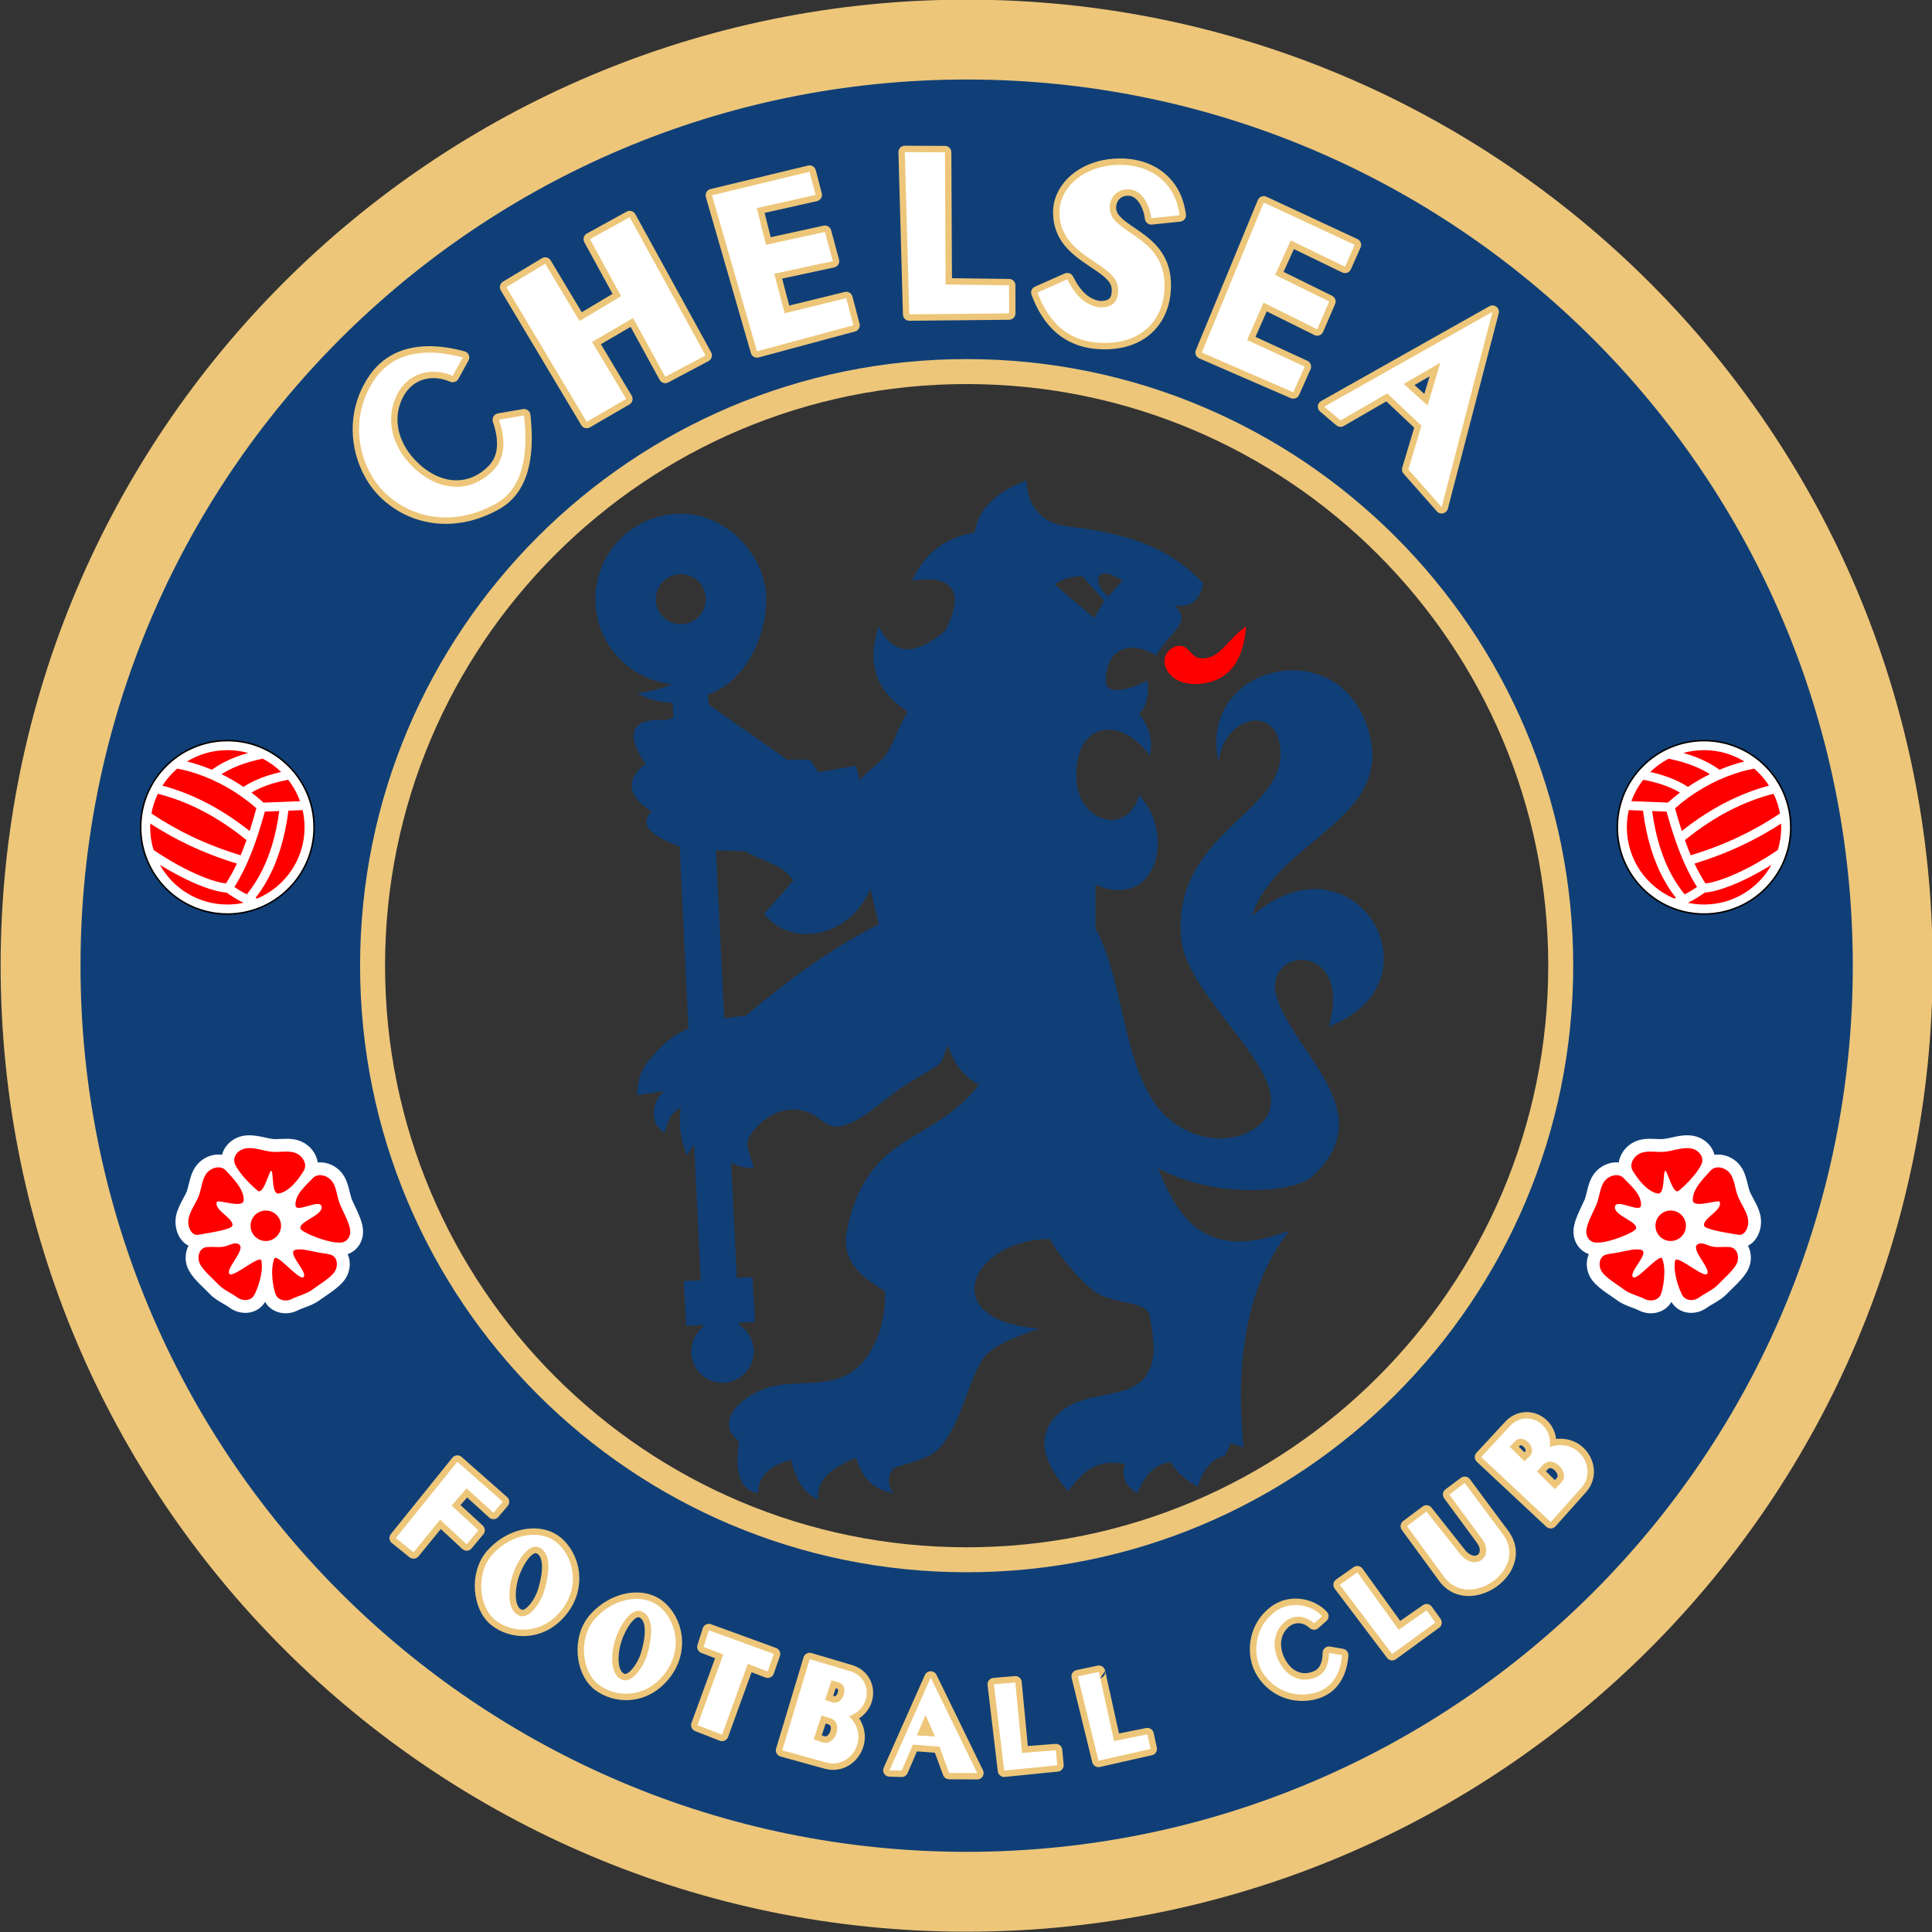 <?xml version="1.0" encoding="UTF-8"?>
<svg xmlns="http://www.w3.org/2000/svg" xmlns:xlink="http://www.w3.org/1999/xlink" width="251.8pt" height="251.8pt" viewBox="0 0 251.8 251.8" version="1.1">
<rect x="0" y="0" width="251.8" height="251.8" fill="#333333" stroke="none"/>
<g id="surface1">
<path style=" stroke:none;fill-rule:evenodd;fill:rgb(92.969%,77.734%,47.852%);fill-opacity:1;" d="M 125.984 -0.047 C 195.508 -0.047 251.887 56.336 251.887 125.855 C 251.887 195.379 195.508 251.762 125.984 251.762 C 56.461 251.762 0.082 195.379 0.082 125.855 C 0.082 56.336 56.461 -0.047 125.984 -0.047 Z M 125.984 50.055 C 167.84 50.055 201.785 84 201.785 125.855 C 201.785 167.715 167.84 201.66 125.984 201.66 C 84.125 201.66 50.184 167.715 50.184 125.855 C 50.184 84 84.125 50.055 125.984 50.055 Z M 125.984 50.055 "/>
<path style=" stroke:none;fill-rule:evenodd;fill:rgb(6.273%,24.706%,46.655%);fill-opacity:1;" d="M 136.805 161.477 C 126.535 161.547 121.742 172.156 135.449 173.156 C 131.734 174.41 128.867 175.633 127.844 177.504 C 125.852 181.129 125.289 185.273 122.66 188.469 C 121.184 190.258 118.609 190.539 116.434 191.355 C 115.648 192.441 115.648 193.527 116.434 194.613 C 113.328 194.059 112.289 192.125 111.547 189.996 C 108.734 191.215 106.316 192.633 106.656 195.43 C 104.891 194.688 103.715 192.969 103.125 190.27 C 100.305 190.934 98.855 192.379 98.781 194.613 C 96.199 194.117 95.777 191.461 96.336 187.824 C 92.629 185.156 97.332 181.047 101.77 180.488 C 106.074 179.945 109.98 180.938 112.902 176.957 C 114.824 174.281 115.391 171.336 115.348 168.266 C 112.945 166.855 109.523 164.656 110.359 160.492 C 112.988 147.355 121.516 149.281 127.57 141.379 C 125.227 140.148 124.266 138.234 123.496 136.219 C 123.133 137.031 123.027 138.02 122.41 138.66 C 121.711 139.387 119.219 140.48 117.102 142.023 C 114.379 144.012 111.797 146.465 109.371 146.809 C 107.105 147.133 106.609 144.336 102.855 144.637 C 100.793 144.805 98.789 146.301 97.715 148.066 C 96.906 149.402 97.965 150.703 98.238 152.242 C 97.031 152.242 96.051 151.977 95.293 151.477 L 96.027 166.559 L 98.066 166.438 L 98.41 172.27 L 96.312 172.398 L 96.324 172.691 C 97.473 173.41 98.238 174.688 98.238 176.145 C 98.238 178.395 96.414 180.219 94.164 180.219 C 91.914 180.219 90.09 178.395 90.09 176.145 C 90.09 174.855 90.688 173.703 91.625 172.957 L 91.609 172.684 L 89.445 172.812 L 89.102 166.98 L 91.328 166.844 L 90.469 149.195 C 90.09 149.668 89.781 150.141 89.547 150.613 C 88.684 148.531 88.414 146.449 88.73 144.367 C 87.145 145.254 87.031 146.344 86.625 147.625 C 84.691 146.598 84.816 143.609 86.559 142.191 C 85.379 142.375 84.203 142.555 83.027 142.734 C 83.16 139.344 84.391 138.406 85.969 136.672 C 86.902 135.641 88.117 134.738 89.73 134.031 L 88.578 110.34 C 84.547 108.828 83.328 107.312 84.93 105.797 C 81.758 103.715 81.488 101.633 84.113 99.551 C 81.398 95.477 82.301 93.574 86.828 93.848 L 87.762 93.535 L 87.668 91.617 C 85.961 91.531 84.406 91.148 83.066 90.332 C 84.848 90.113 86.379 89.75 87.547 89.164 C 81.953 88.574 77.594 83.844 77.594 78.094 C 77.594 71.941 82.578 66.957 88.73 66.957 C 94.883 66.957 99.867 72.555 99.867 78.094 C 99.867 83.629 96.672 89.074 92.238 90.543 L 92.402 91.988 L 92.531 91.945 C 95.883 94.297 99.234 96.652 102.582 99.008 C 103.578 99.008 104.574 99.008 105.57 99.008 C 105.934 99.551 106.293 100.094 106.656 100.637 C 108.285 100.363 109.918 100.094 111.547 99.82 C 111.727 100.453 111.906 101.09 112.09 101.723 C 113.129 100.23 114.441 99.82 115.484 98.328 C 116.523 96.832 117.297 94.254 118.336 92.758 C 114.172 90.133 112.902 86.422 114.535 81.625 C 116.344 85.426 119.242 85.605 123.227 82.168 C 125.762 77.098 124.312 74.922 118.879 75.648 C 120.508 72.117 123.227 70.035 127.027 69.402 C 127.48 66.414 129.742 64.148 133.816 62.609 C 133.727 64.965 135.117 68.137 138.98 68.586 C 145.828 69.383 151.957 70.82 156.836 76.055 C 156.359 78.082 155.387 79.234 153.102 78.906 C 155.441 81.152 152.527 82.297 150.656 85.426 C 147.082 83.23 144.016 84.734 144.141 88.891 C 144.184 90.418 146.613 90.219 149.57 88.684 C 149.688 90.27 149.641 91.809 148.484 93.031 C 149.84 94.84 150.293 96.652 149.844 98.465 C 145.742 92.918 139.676 94.324 140.336 101.992 C 140.773 107.051 146.855 109.055 148.484 103.625 C 153.375 109.012 150.566 118.699 142.781 115.305 C 142.781 117.203 142.781 119.105 142.781 121.008 C 146.223 127.207 146.352 137.836 150.461 143.734 C 154.086 148.941 160.848 149.602 164.238 146.539 C 170.414 140.961 154.527 130.586 153.918 122.094 C 152.895 107.91 168.93 105.664 166.684 96.562 C 165.531 91.898 159.441 93.754 158.805 99.277 C 156.09 86.875 173.809 82.41 178.09 94.391 C 182.512 106.758 166.5 109.148 163.152 119.379 C 176.57 107.84 188.441 128 173.203 133.773 C 176.371 122.457 164.387 123.371 166.41 129.969 C 168.695 137.414 180.148 145.004 171.027 153.328 C 168.621 155.523 158.082 156.227 150.93 152.242 C 153.633 159.047 157.336 164.492 168.039 160.391 C 162.508 167.516 160.93 177.199 162.066 188.637 C 161.523 188.457 160.98 188.277 160.438 188.094 C 160.164 188.637 159.895 189.18 159.621 189.723 C 157.461 190.344 156.676 191.996 156.09 193.797 C 154.766 193.008 153.488 192.117 152.559 190.539 C 150.125 190.914 149.07 192.664 148.215 194.613 C 146.691 193.738 146.145 192.473 146.582 190.812 C 142.91 190.02 140.957 191.984 139.25 194.344 C 136.305 191.082 134.801 187.59 137.621 184.562 C 140.969 180.973 146.984 182.598 149.301 179.402 C 150.961 177.109 150.266 174.168 149.844 171.527 C 149.48 169.254 144.742 170.371 141.941 167.754 C 139.863 165.816 138.148 163.754 136.805 161.477 Z M 94.383 132.727 C 95.238 132.59 96.156 132.484 97.152 132.414 C 102.465 127.953 108.039 123.746 114.535 120.465 C 114.172 118.926 113.809 117.387 113.445 115.848 C 110.73 122.23 103.125 123.59 99.594 119.105 C 100.863 117.656 102.129 116.207 103.398 114.762 C 102.129 112.676 99.234 112.227 97.152 110.957 L 93.316 110.82 Z M 137.465 76.172 C 138.43 75.461 139.633 75.102 141.07 75.102 L 143.922 78.316 L 142.586 80.547 Z M 144.457 77.734 L 146.328 75.594 C 145.391 75.281 144.055 74.27 143.344 74.969 C 142.629 75.672 143.621 77.172 144.457 77.734 Z M 125.984 46.801 C 169.637 46.801 205.039 82.203 205.039 125.855 C 205.039 169.512 169.637 204.914 125.984 204.914 C 82.332 204.914 46.93 169.512 46.93 125.855 C 46.93 82.203 82.332 46.801 125.984 46.801 Z M 125.984 10.363 C 189.758 10.363 241.477 62.082 241.477 125.855 C 241.477 189.633 189.758 241.352 125.984 241.352 C 62.211 241.352 10.492 189.633 10.492 125.855 C 10.492 62.082 62.211 10.363 125.984 10.363 Z M 88.73 74.832 C 90.531 74.832 91.988 76.293 91.988 78.094 C 91.988 79.891 90.531 81.352 88.73 81.352 C 86.93 81.352 85.473 79.891 85.473 78.094 C 85.473 76.293 86.93 74.832 88.73 74.832 Z M 88.73 74.832 "/>
<path style="fill-rule:evenodd;fill:rgb(100%,100%,100%);fill-opacity:1;stroke-width:2;stroke-linecap:butt;stroke-linejoin:miter;stroke:rgb(0%,0%,0%);stroke-opacity:1;stroke-miterlimit:4;" d="M 296.328 1552.766 C 358.75 1552.766 409.375 1502.141 409.375 1439.758 C 409.375 1377.336 358.75 1326.711 296.328 1326.711 C 233.945 1326.711 183.32 1377.336 183.32 1439.758 C 183.32 1502.141 233.945 1552.766 296.328 1552.766 Z M 2220.898 1552.766 C 2158.477 1552.766 2107.852 1502.141 2107.852 1439.758 C 2107.852 1377.336 2158.477 1326.711 2220.898 1326.711 C 2283.32 1326.711 2333.945 1377.336 2333.945 1439.758 C 2333.945 1502.141 2283.32 1552.766 2220.898 1552.766 Z M 2220.898 1552.766 " transform="matrix(0.1,0,0,-0.1,0,251.8)"/>
<path style=" stroke:none;fill-rule:evenodd;fill:rgb(100%,100%,100%);fill-opacity:1;" d="M 216.09 171.027 C 216.832 170.812 217.461 170.34 217.84 169.676 L 217.887 169.754 C 217.914 169.805 217.957 169.863 218.016 169.941 C 218.5 170.598 219.242 170.996 220.055 171.09 C 220.77 171.168 221.555 171.008 222.258 170.57 C 222.328 170.531 222.406 170.473 222.504 170.402 L 222.508 170.402 L 222.508 170.398 L 222.512 170.398 C 222.699 170.258 222.984 170.094 223.27 169.926 L 223.277 169.926 C 223.906 169.559 224.551 169.184 225.102 168.594 L 225.102 168.59 C 225.258 168.426 225.465 168.223 225.695 168.004 C 226.527 167.199 227.555 166.207 227.953 165.188 C 227.969 165.148 227.992 165.086 228.02 165 C 228.246 164.309 228.246 163.531 228.027 162.855 C 227.969 162.684 227.898 162.516 227.812 162.355 C 228.227 162.152 228.578 161.836 228.855 161.441 C 229.16 161.008 229.375 160.465 229.469 159.891 C 229.543 159.41 229.539 158.898 229.434 158.41 L 229.43 158.41 L 229.43 158.406 C 229.25 157.57 228.875 156.883 228.508 156.199 C 228.34 155.891 228.172 155.582 228.062 155.316 C 227.945 155.043 227.797 154.371 227.66 153.848 C 227.449 153.035 227.156 152.246 226.512 151.582 C 226.48 151.551 226.426 151.5 226.355 151.438 L 226.359 151.434 C 225.789 150.914 225.035 150.574 224.277 150.492 C 224 150.465 223.723 150.469 223.449 150.508 C 223.32 149.988 223.055 149.504 222.672 149.102 C 222.145 148.543 221.395 148.133 220.52 148.004 C 220.422 147.992 220.316 147.98 220.203 147.973 L 220.176 147.973 C 219.344 147.922 218.578 148.094 217.828 148.258 C 217.508 148.332 217.188 148.402 216.855 148.441 L 216.848 148.441 C 216.566 148.473 216.219 148.457 215.867 148.445 C 214.875 148.398 213.867 148.355 212.84 148.91 C 212.809 148.926 212.742 148.965 212.656 149.02 L 212.648 149.02 C 211.996 149.426 211.465 150.055 211.18 150.758 C 211.082 151 211.012 151.25 210.977 151.504 C 210.758 151.484 210.535 151.484 210.316 151.508 L 210.312 151.508 C 209.559 151.59 208.809 151.93 208.238 152.449 L 208.242 152.453 C 208.168 152.516 208.117 152.566 208.082 152.602 C 207.438 153.262 207.145 154.051 206.934 154.863 C 206.797 155.387 206.648 156.059 206.535 156.332 C 206.445 156.543 206.293 156.859 206.137 157.191 C 205.758 157.984 205.352 158.84 205.164 159.699 L 205.164 159.703 C 205.121 159.895 205.094 160.09 205.082 160.285 C 205.031 161.094 205.246 161.809 205.648 162.375 C 206.008 162.883 206.5 163.25 207.078 163.453 C 206.961 163.711 206.883 163.988 206.84 164.27 C 206.738 164.969 206.871 165.734 207.211 166.379 C 207.234 166.422 207.266 166.48 207.305 166.547 L 207.305 166.551 C 207.871 167.488 209.051 168.293 210.004 168.941 C 210.297 169.141 210.566 169.324 210.684 169.41 L 210.68 169.418 L 210.699 169.426 C 211.332 169.906 212.039 170.172 212.723 170.426 C 213.008 170.535 213.293 170.641 213.527 170.754 L 213.527 170.758 L 213.555 170.77 C 213.617 170.801 213.711 170.844 213.832 170.891 L 213.832 170.898 C 214.594 171.211 215.395 171.23 216.09 171.031 Z M 216.09 171.027 "/>
<path style=" stroke:none;fill-rule:evenodd;fill:rgb(92.969%,77.734%,47.852%);fill-opacity:1;" d="M 174.176 55.438 L 172.051 53.637 C 171.699 53.336 171.652 52.812 171.949 52.457 C 172.016 52.379 172.094 52.316 172.18 52.27 L 194.113 39.914 C 194.516 39.688 195.023 39.832 195.25 40.234 C 195.367 40.441 195.383 40.68 195.316 40.891 L 188.699 66.301 C 188.582 66.746 188.129 67.016 187.684 66.898 C 187.508 66.852 187.359 66.754 187.25 66.625 L 182.93 61.734 C 182.73 61.512 182.676 61.211 182.754 60.941 L 184.316 55.738 L 180.68 52.312 L 175.137 55.52 C 174.82 55.703 174.438 55.656 174.176 55.434 Z M 174.043 53.137 L 174.809 53.781 L 180.367 50.566 C 180.68 50.375 181.094 50.406 181.371 50.672 L 185.809 54.852 C 186.051 55.059 186.16 55.398 186.062 55.727 L 184.488 60.98 L 187.48 64.367 L 193.219 42.336 Z M 185.633 51.344 L 186.324 49.047 L 184.355 50.184 Z M 188.527 47.508 L 186.855 53.086 L 186.852 53.086 C 186.816 53.199 186.758 53.312 186.672 53.406 C 186.363 53.746 185.836 53.773 185.496 53.465 L 182.43 50.688 C 182.348 50.625 182.281 50.547 182.227 50.453 C 181.996 50.055 182.133 49.543 182.531 49.312 L 187.27 46.57 C 187.469 46.441 187.723 46.395 187.965 46.469 C 188.41 46.602 188.66 47.066 188.527 47.508 Z M 155.859 45.629 L 163.934 26.078 C 164.109 25.652 164.598 25.445 165.023 25.621 L 165.059 25.637 L 176.914 31.156 C 177.332 31.352 177.516 31.848 177.32 32.266 L 177.309 32.285 L 176.062 35.098 C 175.879 35.52 175.383 35.711 174.961 35.523 C 174.945 35.516 174.926 35.508 174.91 35.5 L 168.637 32.461 L 167.289 35.434 L 173.613 38.547 C 174.027 38.75 174.195 39.25 173.992 39.664 L 173.988 39.676 L 172.441 43.25 C 172.262 43.672 171.77 43.867 171.348 43.684 L 171.309 43.664 L 171.309 43.668 L 165.094 40.582 L 163.629 43.902 L 170.391 47.023 C 170.812 47.219 170.992 47.715 170.801 48.133 C 170.793 48.148 170.785 48.164 170.777 48.18 L 169.32 51.461 C 169.137 51.879 168.648 52.07 168.23 51.891 L 168.227 51.891 L 156.301 46.711 C 155.883 46.531 155.688 46.047 155.859 45.629 Z M 165.145 27.52 L 157.715 45.508 L 168.133 50.031 L 168.945 48.195 L 162.207 45.086 L 162.199 45.082 C 161.777 44.895 161.586 44.402 161.77 43.98 L 163.918 39.105 L 163.934 39.074 C 164.137 38.66 164.637 38.492 165.051 38.695 L 171.262 41.777 L 172.164 39.691 L 165.852 36.586 L 165.848 36.586 C 165.43 36.398 165.242 35.902 165.43 35.48 L 167.469 30.992 L 167.48 30.973 C 167.68 30.559 168.18 30.383 168.594 30.586 L 174.883 33.633 L 175.465 32.324 Z M 134.883 37.363 L 138.766 35.641 C 139.184 35.457 139.672 35.645 139.863 36.062 C 140.41 37.133 140.953 37.863 141.523 38.359 C 142.047 38.809 142.609 39.066 143.23 39.211 C 143.414 39.227 143.582 39.227 143.734 39.215 C 144.102 39.191 144.387 39.094 144.566 38.926 C 144.742 38.762 144.852 38.496 144.883 38.121 C 144.898 37.965 144.898 37.793 144.887 37.613 C 144.812 36.586 143.582 35.762 142.199 34.836 C 139.891 33.293 137.227 31.512 137.25 27.605 C 137.25 27.523 137.25 27.457 137.254 27.402 L 137.254 27.379 C 137.277 26.887 137.363 26.402 137.508 25.938 C 137.656 25.461 137.867 25 138.129 24.562 C 139.43 22.406 142.117 20.746 145.699 20.656 L 145.738 20.652 L 145.746 20.652 C 146.375 20.641 146.98 20.676 147.559 20.762 C 148.148 20.852 148.719 20.992 149.266 21.18 C 152.086 22.168 154.125 24.473 154.562 27.949 C 154.621 28.406 154.297 28.824 153.84 28.883 L 153.82 28.883 L 153.82 28.887 L 150.133 29.27 C 149.676 29.312 149.266 28.984 149.215 28.527 C 149.211 28.48 149.203 28.438 149.199 28.406 C 149.176 28.219 149.137 28.023 149.086 27.828 C 149.035 27.633 148.969 27.43 148.887 27.223 C 148.539 26.336 147.922 25.504 146.996 25.508 C 146.969 25.508 146.922 25.512 146.859 25.516 C 146.395 25.547 146.051 25.742 145.824 26.016 C 145.582 26.305 145.465 26.684 145.465 27.074 C 145.465 27.09 145.469 27.125 145.469 27.176 C 145.527 28.102 146.578 28.816 147.797 29.648 C 150.09 31.207 152.859 33.09 152.598 37.793 L 152.594 37.828 C 152.559 38.449 152.465 39.055 152.316 39.629 C 152.164 40.211 151.957 40.762 151.699 41.277 C 150.355 43.93 147.609 45.625 143.664 45.527 C 141.004 45.465 139.031 44.586 137.539 43.254 C 136.074 41.949 135.109 40.219 134.438 38.418 C 134.281 38.004 134.48 37.543 134.883 37.363 Z M 138.734 37.484 L 136.293 38.566 C 136.855 39.871 137.609 41.082 138.652 42.012 C 139.863 43.094 141.488 43.809 143.703 43.863 C 146.934 43.941 149.152 42.609 150.207 40.523 C 150.418 40.113 150.582 39.672 150.703 39.211 C 150.824 38.746 150.898 38.25 150.93 37.73 L 150.93 37.695 C 151.141 33.934 148.801 32.344 146.863 31.027 C 145.277 29.949 143.91 29.016 143.805 27.273 C 143.801 27.23 143.801 27.164 143.797 27.082 C 143.793 26.312 144.043 25.543 144.535 24.949 C 145.039 24.34 145.781 23.914 146.75 23.848 C 146.809 23.844 146.887 23.844 146.988 23.844 C 148.785 23.832 149.883 25.176 150.445 26.613 C 150.547 26.871 150.633 27.141 150.699 27.41 L 150.73 27.527 L 152.762 27.316 C 152.215 25 150.715 23.453 148.719 22.758 C 148.277 22.605 147.809 22.488 147.316 22.418 C 146.816 22.34 146.301 22.309 145.781 22.32 L 145.738 22.32 C 142.781 22.398 140.594 23.715 139.562 25.426 C 139.363 25.75 139.211 26.09 139.105 26.434 C 138.996 26.777 138.934 27.121 138.918 27.465 L 138.918 27.473 C 138.918 27.531 138.914 27.578 138.914 27.613 C 138.898 30.621 141.164 32.137 143.125 33.449 C 144.871 34.617 146.418 35.652 146.551 37.496 C 146.57 37.773 146.57 38.027 146.551 38.266 C 146.48 39.074 146.188 39.699 145.703 40.148 C 145.23 40.59 144.602 40.828 143.852 40.883 C 143.59 40.902 143.32 40.898 143.039 40.875 L 143.039 40.871 C 143.004 40.871 142.969 40.863 142.934 40.859 C 142.027 40.66 141.207 40.289 140.43 39.617 C 139.832 39.102 139.273 38.41 138.734 37.48 Z M 117.68 40.992 L 117.094 19.848 C 117.078 19.387 117.441 19.004 117.902 18.992 C 117.922 18.988 117.941 18.988 117.961 18.992 L 123.16 19.016 C 123.621 19.016 123.992 19.391 123.992 19.848 L 124.07 36.258 L 131.52 36.355 C 131.977 36.359 132.344 36.734 132.34 37.195 L 132.348 40.844 C 132.348 41.301 131.977 41.672 131.52 41.676 L 118.516 41.805 C 118.062 41.809 117.691 41.445 117.68 40.992 L 117.676 40.992 Z M 118.781 20.66 L 119.32 40.129 L 130.68 40.02 L 130.676 38.012 L 123.23 37.914 C 122.777 37.906 122.41 37.539 122.406 37.082 L 122.328 20.676 L 118.785 20.66 Z M 97.844 45.949 L 91.996 25.684 C 91.871 25.242 92.129 24.781 92.57 24.652 L 92.602 24.645 L 105.316 21.578 C 105.762 21.469 106.211 21.742 106.32 22.188 L 107.102 25.191 C 107.219 25.637 106.949 26.094 106.504 26.207 L 106.48 26.215 L 99.652 27.75 L 100.449 30.918 L 107.336 29.41 C 107.781 29.316 108.223 29.594 108.328 30.039 L 109.352 33.824 C 109.473 34.27 109.207 34.727 108.762 34.844 C 108.746 34.848 108.734 34.852 108.719 34.855 L 101.938 36.312 L 102.863 39.824 L 110.102 38.051 C 110.547 37.945 110.996 38.219 111.105 38.664 L 112.027 42.191 C 112.141 42.637 111.875 43.09 111.434 43.207 L 98.879 46.586 C 98.43 46.707 97.973 46.441 97.855 45.996 C 97.852 45.98 97.848 45.965 97.844 45.949 Z M 93.84 26.062 L 99.234 44.762 L 110.203 41.809 L 109.695 39.867 L 102.5 41.629 L 102.477 41.637 C 102.031 41.754 101.574 41.488 101.457 41.039 L 100.105 35.91 C 100.098 35.891 100.094 35.871 100.09 35.852 C 99.996 35.398 100.281 34.957 100.734 34.859 L 107.508 33.406 L 106.914 31.215 L 100.012 32.723 C 99.574 32.816 99.137 32.547 99.023 32.109 L 97.824 27.328 L 97.82 27.309 C 97.719 26.859 98.004 26.414 98.453 26.312 L 105.27 24.777 L 104.91 23.391 Z M 64.898 53.883 L 68.156 53.316 C 68.613 53.242 69.043 53.547 69.121 54 C 69.125 54.027 69.129 54.055 69.133 54.082 C 69.445 56.902 69.359 59.391 68.766 61.441 C 68.145 63.594 66.973 65.254 65.133 66.312 L 65.133 66.316 L 65.125 66.32 C 64.371 66.754 63.598 67.113 62.812 67.406 C 62.031 67.695 61.25 67.91 60.473 68.055 C 56.457 68.801 52.57 67.633 49.715 64.945 L 49.711 64.945 L 49.695 64.926 C 49.18 64.441 48.703 63.887 48.273 63.281 C 47.848 62.68 47.469 62.02 47.145 61.312 C 45.488 57.715 45.359 53.012 48.145 48.953 L 48.168 48.922 L 48.203 48.871 L 48.207 48.863 C 48.621 48.273 49.086 47.762 49.586 47.32 C 50.09 46.871 50.625 46.504 51.18 46.211 C 53.973 44.727 57.406 44.934 60.543 45.789 C 60.988 45.91 61.25 46.371 61.129 46.812 C 61.109 46.879 61.086 46.938 61.055 46.996 L 59.738 49.387 C 59.527 49.77 59.062 49.922 58.672 49.75 C 58.324 49.602 57.98 49.488 57.637 49.41 C 57.293 49.332 56.945 49.289 56.605 49.281 C 54.883 49.246 53.23 50.125 52.363 52.09 L 52.359 52.09 C 52.176 52.516 52.035 52.938 51.945 53.359 C 51.852 53.789 51.805 54.215 51.805 54.629 C 51.785 56.832 52.922 58.98 54.781 60.617 L 54.785 60.617 L 54.797 60.629 C 54.812 60.645 54.828 60.656 54.844 60.672 C 55.23 61.008 55.637 61.305 56.047 61.559 C 56.473 61.82 56.906 62.031 57.34 62.195 C 59.52 63.02 61.836 62.609 63.68 60.73 L 63.688 60.723 C 63.891 60.516 64.062 60.297 64.199 60.066 C 64.344 59.832 64.457 59.594 64.539 59.355 C 65.004 58.016 64.734 56.414 64.242 54.977 C 64.094 54.539 64.328 54.066 64.766 53.918 C 64.809 53.902 64.855 53.891 64.898 53.883 Z M 67.555 55.117 L 66.105 55.371 C 66.496 56.852 66.617 58.445 66.113 59.898 C 65.988 60.262 65.828 60.609 65.625 60.938 C 65.422 61.27 65.176 61.586 64.883 61.887 L 64.875 61.895 L 64.875 61.898 C 62.52 64.297 59.551 64.816 56.754 63.758 C 56.219 63.559 55.691 63.297 55.18 62.984 C 54.688 62.684 54.211 62.332 53.746 61.93 C 53.727 61.914 53.711 61.902 53.695 61.891 L 53.68 61.875 C 51.469 59.93 50.113 57.324 50.137 54.617 C 50.141 54.078 50.195 53.539 50.312 53.012 C 50.426 52.477 50.598 51.941 50.832 51.418 L 50.832 51.414 C 52.008 48.758 54.27 47.562 56.637 47.617 C 57.094 47.625 57.551 47.684 58.004 47.785 C 58.211 47.832 58.418 47.887 58.621 47.949 L 59.066 47.145 C 56.594 46.609 54.031 46.59 51.961 47.688 C 51.508 47.93 51.078 48.223 50.688 48.566 C 50.289 48.918 49.918 49.336 49.574 49.824 L 49.539 49.867 L 49.523 49.895 C 47.109 53.414 47.223 57.492 48.66 60.621 C 48.934 61.223 49.266 61.793 49.637 62.32 C 50.004 62.836 50.406 63.301 50.836 63.711 L 50.84 63.715 L 50.844 63.715 L 50.844 63.719 L 50.852 63.723 C 53.32 66.051 56.688 67.059 60.172 66.414 C 60.855 66.289 61.543 66.098 62.23 65.844 C 62.91 65.59 63.602 65.266 64.297 64.867 L 64.301 64.863 L 64.305 64.863 C 65.738 64.039 66.664 62.711 67.164 60.977 C 67.633 59.355 67.738 57.379 67.555 55.117 Z M 85.941 49.453 L 82.191 42.602 L 78.316 44.863 L 82.328 51.566 C 82.566 51.961 82.438 52.473 82.039 52.711 L 82.031 52.715 L 76.891 55.699 C 76.492 55.93 75.98 55.793 75.75 55.395 L 75.742 55.383 L 65.27 37.852 C 65.031 37.453 65.16 36.941 65.555 36.707 L 70.629 33.656 C 71.027 33.418 71.539 33.547 71.773 33.945 L 71.785 33.961 L 75.82 40.695 L 79.836 38.297 L 76.152 31.566 C 75.934 31.164 76.082 30.66 76.484 30.438 L 81.668 27.582 C 82.074 27.359 82.582 27.508 82.801 27.91 L 92.688 45.918 C 92.906 46.32 92.762 46.828 92.355 47.051 L 92.344 47.055 L 92.348 47.059 L 87.094 49.844 C 86.688 50.059 86.18 49.906 85.965 49.496 C 85.957 49.48 85.949 49.469 85.941 49.453 Z M 83.242 41.051 L 87.039 47.98 L 90.812 45.977 L 81.738 29.445 L 78.016 31.5 L 81.672 38.176 C 81.902 38.57 81.773 39.082 81.383 39.316 L 75.961 42.555 C 75.562 42.793 75.051 42.664 74.816 42.27 L 70.773 35.516 L 67.125 37.707 L 76.766 53.84 L 80.461 51.695 L 76.477 45.043 C 76.465 45.027 76.453 45.008 76.441 44.988 C 76.211 44.59 76.344 44.078 76.742 43.848 L 82.09 40.727 L 82.113 40.715 C 82.516 40.496 83.023 40.645 83.242 41.047 Z M 90.902 214.395 L 91.59 212.219 C 91.73 211.781 92.199 211.535 92.641 211.676 C 92.672 211.684 92.707 211.695 92.738 211.711 L 101.145 214.777 C 101.578 214.934 101.801 215.414 101.645 215.848 L 101.641 215.855 L 100.848 218.129 C 100.695 218.562 100.219 218.793 99.785 218.641 L 99.762 218.633 L 97.953 217.941 L 94.891 226.379 C 94.734 226.812 94.254 227.035 93.82 226.879 L 93.801 226.871 L 90.598 225.613 C 90.168 225.445 89.957 224.961 90.125 224.531 L 90.129 224.52 L 93.203 216.117 L 91.406 215.426 C 90.988 215.27 90.773 214.812 90.906 214.395 Z M 92.922 213.555 L 92.734 214.148 L 94.566 214.852 L 94.562 214.852 C 94.988 215.012 95.207 215.484 95.051 215.914 L 91.965 224.355 L 93.613 225.004 L 96.66 216.613 C 96.668 216.594 96.672 216.574 96.68 216.559 C 96.844 216.125 97.324 215.91 97.758 216.074 L 99.555 216.762 L 99.801 216.062 Z M 106.742 221.285 L 107.586 218.727 C 107.73 218.293 108.199 218.055 108.633 218.191 L 109.613 218.504 C 110.508 218.785 110.887 219.523 110.891 220.324 C 110.895 220.602 110.848 220.887 110.758 221.156 C 110.664 221.43 110.531 221.688 110.371 221.906 C 110.352 221.93 110.336 221.953 110.316 221.973 C 109.82 222.59 109.07 222.945 108.188 222.648 L 107.27 222.34 C 106.836 222.191 106.598 221.723 106.742 221.285 Z M 108.918 220.035 L 108.59 221.023 L 108.719 221.066 C 108.816 221.098 108.922 221.039 109.004 220.941 L 109.027 220.906 C 109.094 220.82 109.145 220.727 109.176 220.633 C 109.207 220.531 109.227 220.43 109.227 220.332 C 109.223 220.219 109.191 220.121 109.113 220.098 Z M 105.254 226.434 L 106.285 223.32 C 106.426 222.883 106.895 222.645 107.328 222.785 L 108.523 223.16 C 109.523 223.477 109.949 224.305 109.953 225.207 C 109.957 225.527 109.902 225.852 109.797 226.164 C 109.695 226.473 109.543 226.77 109.348 227.027 C 108.793 227.77 107.926 228.211 106.902 227.863 L 105.781 227.488 C 105.348 227.344 105.109 226.871 105.254 226.438 Z M 107.613 224.629 L 107.102 226.172 L 107.43 226.281 C 107.652 226.359 107.863 226.23 108.016 226.027 C 108.102 225.914 108.168 225.781 108.215 225.641 C 108.262 225.496 108.289 225.352 108.285 225.215 C 108.285 225.004 108.207 224.816 108.02 224.758 Z M 101.152 227.887 L 104.727 216.004 C 104.859 215.562 105.324 215.312 105.766 215.441 C 105.781 215.445 105.797 215.453 105.809 215.457 L 111.031 217 C 111.984 217.285 112.695 217.832 113.156 218.516 C 113.172 218.535 113.184 218.555 113.195 218.574 C 113.59 219.176 113.793 219.879 113.797 220.586 C 113.805 221.309 113.609 222.043 113.211 222.691 C 112.91 223.176 112.5 223.609 111.977 223.957 C 112.465 224.703 112.695 225.5 112.711 226.281 C 112.73 227.078 112.523 227.848 112.152 228.512 C 111.777 229.18 111.23 229.746 110.57 230.129 C 109.691 230.641 108.613 230.832 107.473 230.516 L 101.73 228.93 C 101.285 228.805 101.027 228.348 101.148 227.902 Z M 106.09 217.281 L 103 227.547 L 107.918 228.906 C 108.59 229.094 109.219 228.984 109.734 228.684 C 110.133 228.453 110.465 228.105 110.695 227.695 C 110.93 227.281 111.055 226.801 111.047 226.312 C 111.031 225.633 110.742 224.918 110.082 224.285 L 110.086 224.285 C 109.992 224.195 109.918 224.086 109.875 223.957 C 109.723 223.523 109.953 223.047 110.387 222.895 C 111.039 222.668 111.508 222.273 111.793 221.812 C 112.023 221.441 112.137 221.016 112.133 220.602 C 112.129 220.207 112.02 219.824 111.805 219.492 L 111.777 219.457 C 111.52 219.078 111.113 218.766 110.559 218.602 Z M 80.547 219.598 C 80.246 219.441 79.996 219.234 79.785 218.988 C 79.77 218.969 79.754 218.949 79.738 218.926 C 79.551 218.695 79.402 218.43 79.285 218.145 C 78.723 216.77 78.965 214.809 79.379 213.48 C 79.52 213.027 79.73 212.496 79.992 211.973 C 80.367 211.223 80.852 210.469 81.41 209.934 C 81.734 209.625 82.082 209.383 82.449 209.242 C 81.684 209.316 80.891 209.566 80.141 209.973 C 79.777 210.168 79.43 210.395 79.105 210.648 C 78.785 210.902 78.48 211.188 78.199 211.5 L 78.184 211.52 L 78.168 211.535 L 78.074 211.648 C 77.203 212.699 76.867 214.117 76.957 215.465 C 77.039 216.773 77.523 217.992 78.301 218.711 C 78.316 218.723 78.332 218.734 78.344 218.746 C 78.398 218.793 78.402 218.797 78.406 218.805 L 78.414 218.809 L 78.496 218.875 C 79.395 219.582 80.656 219.996 81.98 219.898 C 83.305 219.801 84.691 219.176 85.832 217.801 C 85.918 217.691 85.91 217.707 85.934 217.68 L 86.008 217.582 C 86.02 217.562 86.031 217.547 86.043 217.527 C 87.062 216.164 87.363 214.648 87.168 213.285 C 86.98 211.953 86.324 210.773 85.414 210.035 C 85.398 210.023 85.387 210.016 85.371 210.004 L 85.312 209.957 L 85.285 209.938 C 84.977 209.707 84.633 209.531 84.266 209.414 C 84.547 209.582 84.781 209.789 84.973 210.027 C 85.191 210.301 85.352 210.617 85.469 210.965 C 85.98 212.477 85.539 214.609 85.094 216.039 C 84.996 216.355 84.848 216.715 84.664 217.082 C 84.312 217.789 83.816 218.52 83.258 219.035 C 82.566 219.672 81.758 220.016 80.902 219.75 C 80.801 219.719 80.699 219.676 80.605 219.629 C 80.582 219.621 80.566 219.609 80.547 219.598 Z M 81.055 217.902 C 81.129 217.988 81.219 218.062 81.32 218.121 L 81.348 218.133 C 81.371 218.145 81.387 218.152 81.402 218.156 C 81.586 218.215 81.852 218.059 82.125 217.805 C 82.531 217.43 82.902 216.879 83.172 216.336 C 83.309 216.066 83.422 215.793 83.5 215.543 C 83.875 214.34 84.258 212.59 83.887 211.492 C 83.832 211.332 83.758 211.188 83.664 211.066 C 83.582 210.961 83.477 210.875 83.355 210.812 L 83.352 210.812 C 83.336 210.805 83.316 210.797 83.285 210.789 C 83.094 210.727 82.836 210.879 82.566 211.137 C 82.164 211.523 81.789 212.113 81.488 212.715 C 81.266 213.164 81.09 213.609 80.973 213.98 C 80.645 215.035 80.434 216.551 80.828 217.52 C 80.883 217.652 80.949 217.773 81.027 217.871 Z M 77.324 220.07 C 77.262 220.02 77.25 220.012 77.238 220 C 77.223 219.984 77.203 219.969 77.188 219.949 C 76.078 218.938 75.402 217.297 75.289 215.57 C 75.176 213.832 75.625 211.984 76.785 210.586 C 76.797 210.566 76.84 210.523 76.906 210.445 L 76.91 210.441 C 76.922 210.422 76.941 210.406 76.957 210.391 C 77.301 210.004 77.676 209.656 78.07 209.344 C 78.484 209.016 78.914 208.734 79.348 208.5 C 81.684 207.246 84.391 207.184 86.285 208.598 C 86.301 208.609 86.312 208.621 86.328 208.633 L 86.41 208.695 C 86.43 208.711 86.445 208.723 86.461 208.738 C 87.691 209.734 88.574 211.301 88.824 213.051 C 89.074 214.816 88.691 216.777 87.387 218.527 C 87.371 218.547 87.355 218.566 87.34 218.586 C 87.309 218.625 87.277 218.668 87.238 218.711 C 87.145 218.836 87.133 218.848 87.117 218.867 C 85.656 220.633 83.844 221.438 82.098 221.566 C 80.348 221.695 78.664 221.133 77.453 220.176 L 77.445 220.168 L 77.445 220.172 L 77.359 220.102 C 77.348 220.09 77.336 220.082 77.324 220.07 Z M 78.172 211.531 L 78.168 211.531 Z M 67.203 211.273 C 66.887 211.113 66.617 210.895 66.395 210.633 L 66.395 210.637 C 66.18 210.387 66.016 210.102 65.891 209.793 C 65.879 209.77 65.871 209.746 65.863 209.723 C 65.34 208.352 65.578 206.434 65.984 205.133 C 66.125 204.688 66.336 204.152 66.605 203.617 C 66.98 202.867 67.469 202.113 68.02 201.582 C 68.344 201.273 68.691 201.031 69.059 200.891 C 68.293 200.965 67.5 201.215 66.746 201.621 C 66.383 201.816 66.035 202.043 65.711 202.297 C 65.395 202.547 65.094 202.828 64.812 203.141 C 64.801 203.156 64.789 203.172 64.773 203.188 C 64.746 203.223 64.715 203.258 64.68 203.297 C 63.812 204.348 63.473 205.766 63.562 207.113 C 63.648 208.445 64.148 209.684 64.953 210.398 C 64.965 210.41 64.969 210.41 65.027 210.457 L 65.023 210.461 L 65.105 210.523 C 66.004 211.23 67.266 211.645 68.586 211.547 C 69.914 211.449 71.301 210.824 72.438 209.445 C 72.488 209.387 72.52 209.348 72.539 209.324 L 72.543 209.324 L 72.652 209.176 C 73.672 207.809 73.973 206.293 73.777 204.934 C 73.586 203.582 72.914 202.387 71.984 201.652 L 71.93 201.609 C 71.918 201.602 71.906 201.594 71.891 201.586 C 71.582 201.355 71.238 201.18 70.871 201.062 C 71.152 201.227 71.387 201.438 71.578 201.676 C 71.797 201.949 71.961 202.266 72.078 202.613 C 72.586 204.125 72.148 206.258 71.703 207.688 C 71.605 208.004 71.457 208.359 71.273 208.727 C 70.922 209.434 70.426 210.168 69.863 210.684 C 69.172 211.32 68.363 211.664 67.512 211.398 C 67.418 211.371 67.32 211.328 67.211 211.273 Z M 67.957 209.785 C 67.965 209.789 67.984 209.797 68.008 209.805 C 68.195 209.863 68.457 209.707 68.734 209.453 C 69.141 209.078 69.512 208.527 69.781 207.984 C 69.918 207.711 70.027 207.438 70.105 207.191 C 70.48 205.988 70.863 204.238 70.492 203.141 C 70.438 202.98 70.367 202.836 70.27 202.719 C 70.188 202.613 70.086 202.523 69.961 202.465 L 69.957 202.461 C 69.945 202.457 69.922 202.445 69.895 202.438 C 69.699 202.379 69.445 202.531 69.176 202.785 C 68.77 203.176 68.395 203.766 68.094 204.363 C 67.875 204.801 67.699 205.246 67.582 205.629 C 67.258 206.664 67.047 208.141 67.414 209.109 C 67.422 209.129 67.43 209.148 67.438 209.168 C 67.5 209.316 67.574 209.449 67.664 209.551 L 67.66 209.551 L 67.664 209.555 C 67.738 209.645 67.836 209.723 67.953 209.781 L 67.953 209.785 Z M 63.961 211.746 L 63.848 211.648 C 62.707 210.637 62.012 208.973 61.895 207.219 C 61.781 205.48 62.234 203.633 63.391 202.23 C 63.434 202.184 63.477 202.129 63.527 202.078 C 63.539 202.062 63.551 202.047 63.566 202.035 C 63.91 201.652 64.285 201.301 64.68 200.992 C 65.094 200.664 65.52 200.383 65.957 200.148 C 68.289 198.895 71 198.832 72.891 200.246 C 72.91 200.258 72.93 200.273 72.945 200.289 L 73.016 200.344 C 74.273 201.34 75.176 202.926 75.43 204.699 C 75.684 206.465 75.301 208.426 73.992 210.176 L 73.848 210.359 L 73.844 210.363 L 73.848 210.363 C 73.793 210.43 73.75 210.484 73.727 210.512 C 72.266 212.281 70.453 213.086 68.703 213.215 C 66.957 213.344 65.27 212.781 64.062 211.824 L 64.051 211.816 L 63.969 211.75 Z M 130.043 230.859 L 128.711 219.617 C 128.656 219.156 128.984 218.742 129.441 218.688 L 129.473 218.684 L 132.262 218.445 C 132.719 218.406 133.125 218.75 133.16 219.211 C 133.164 219.23 133.164 219.246 133.164 219.266 L 133.957 227.562 L 137.555 227.281 C 138.016 227.25 138.418 227.594 138.453 228.055 L 138.453 228.102 L 138.629 229.988 C 138.668 230.445 138.336 230.852 137.879 230.895 L 130.957 231.59 C 130.504 231.637 130.098 231.309 130.047 230.859 Z M 130.473 220.277 L 131.609 229.848 L 136.891 229.316 L 136.863 229.012 L 133.27 229.293 L 133.27 229.289 C 132.816 229.324 132.418 228.988 132.375 228.535 L 131.578 220.184 Z M 142.355 229.672 L 139.664 218.676 C 139.559 218.23 139.832 217.777 140.281 217.672 L 140.305 217.664 L 143.047 217.086 C 143.496 216.992 143.938 217.281 144.031 217.734 L 144.039 217.773 L 145.84 225.93 L 149.375 225.215 C 149.824 225.125 150.258 225.414 150.355 225.855 L 150.359 225.855 L 150.773 227.77 C 150.871 228.219 150.582 228.664 150.133 228.762 C 150.117 228.766 150.105 228.77 150.09 228.77 L 143.352 230.293 C 142.906 230.391 142.465 230.113 142.355 229.672 Z M 141.492 219.121 L 143.781 228.484 L 148.961 227.312 L 148.898 227.012 L 145.367 227.727 C 144.922 227.816 144.488 227.531 144.391 227.09 L 142.578 218.891 Z M 144.039 217.773 C 144.109 218.211 143.824 218.629 143.387 218.723 Z M 50.941 199.934 L 58.957 189.988 C 59.246 189.629 59.773 189.57 60.133 189.859 L 60.16 189.883 L 66.086 195.105 C 66.434 195.41 66.465 195.938 66.16 196.285 L 66.145 196.305 L 64.953 197.703 C 64.656 198.055 64.129 198.102 63.773 197.801 L 63.754 197.781 L 60.879 195.168 L 60.02 196.16 L 62.914 198.824 C 63.254 199.137 63.277 199.668 62.965 200.008 L 62.957 200.016 L 61.465 201.805 C 61.172 202.16 60.645 202.207 60.293 201.914 C 60.281 201.902 60.27 201.891 60.258 201.883 L 57.449 199.281 L 54.547 202.836 C 54.258 203.191 53.734 203.246 53.375 202.961 L 51.07 201.105 C 50.711 200.816 50.652 200.293 50.941 199.934 Z M 59.711 191.715 L 52.766 200.328 L 53.777 201.141 L 56.699 197.562 Z M 64.363 195.816 L 59.711 191.715 Z M 64.238 195.965 L 64.363 195.816 Z M 61.367 193.355 L 64.238 195.965 Z M 60.148 193.457 C 60.164 193.441 60.176 193.426 60.188 193.414 C 60.5 193.07 61.027 193.047 61.367 193.355 Z M 58.227 195.68 L 60.148 193.457 Z M 58.293 196.84 C 57.965 196.535 57.93 196.023 58.227 195.68 Z M 61.199 199.52 L 58.293 196.84 Z M 60.746 200.062 L 61.199 199.52 Z M 57.934 197.453 L 60.746 200.062 Z M 56.754 197.496 C 57.066 197.16 57.598 197.141 57.934 197.453 Z M 198.102 191.051 L 196.188 189.156 C 195.859 188.836 195.852 188.312 196.168 187.984 L 196.883 187.242 C 197.531 186.566 198.359 186.555 199.078 186.902 L 199.082 186.902 C 199.328 187.023 199.562 187.191 199.77 187.398 C 199.969 187.594 200.141 187.828 200.27 188.078 C 200.641 188.812 200.645 189.676 199.965 190.359 L 199.281 191.043 C 198.957 191.371 198.43 191.371 198.105 191.051 Z M 197.941 188.547 L 198.684 189.281 L 198.781 189.184 C 198.863 189.102 198.844 188.961 198.777 188.832 C 198.734 188.742 198.668 188.656 198.59 188.578 C 198.52 188.508 198.438 188.449 198.348 188.406 C 198.246 188.355 198.141 188.34 198.086 188.402 Z M 202.059 194.668 L 199.723 192.363 C 199.398 192.043 199.391 191.52 199.707 191.188 L 200.574 190.285 C 201.301 189.531 202.23 189.516 203.039 189.906 C 203.328 190.047 203.598 190.242 203.832 190.477 C 204.062 190.703 204.262 190.973 204.406 191.262 C 204.824 192.086 204.836 193.062 204.07 193.828 L 203.234 194.664 C 202.91 194.988 202.387 194.992 202.059 194.668 Z M 201.48 191.754 L 202.641 192.898 L 202.887 192.648 C 203.051 192.484 203.031 192.238 202.914 192.012 C 202.852 191.887 202.762 191.766 202.656 191.66 C 202.551 191.555 202.434 191.469 202.312 191.41 C 202.117 191.316 201.91 191.305 201.777 191.441 Z M 201.539 198.988 L 192.477 190.516 C 192.137 190.203 192.117 189.672 192.434 189.336 C 192.449 189.32 192.461 189.305 192.477 189.289 L 196.164 185.309 C 196.84 184.582 197.648 184.188 198.465 184.074 C 199.203 183.969 199.945 184.098 200.602 184.414 C 201.254 184.73 201.824 185.23 202.23 185.875 C 202.242 185.898 202.254 185.918 202.266 185.941 C 202.547 186.41 202.742 186.949 202.82 187.547 C 203.703 187.434 204.52 187.586 205.223 187.914 L 205.223 187.91 C 205.945 188.246 206.547 188.773 206.98 189.406 C 207.41 190.039 207.676 190.777 207.727 191.539 C 207.797 192.555 207.488 193.605 206.699 194.488 L 202.73 198.93 C 202.422 199.273 201.895 199.305 201.551 198.996 L 201.539 198.984 Z M 194.219 189.859 L 202.055 197.184 L 205.457 193.375 C 205.922 192.859 206.102 192.242 206.062 191.652 C 206.031 191.191 205.867 190.738 205.602 190.348 C 205.332 189.961 204.965 189.633 204.52 189.426 L 204.52 189.422 C 203.914 189.141 203.164 189.078 202.328 189.363 C 202.195 189.426 202.043 189.449 201.887 189.43 C 201.43 189.375 201.105 188.957 201.16 188.5 C 201.242 187.832 201.109 187.258 200.844 186.805 C 200.832 186.793 200.824 186.777 200.812 186.758 C 200.578 186.387 200.25 186.098 199.879 185.918 C 199.512 185.742 199.098 185.672 198.695 185.727 C 198.238 185.789 197.781 186.016 197.387 186.441 Z M 182.918 198.207 L 185.414 196.34 C 185.781 196.066 186.305 196.141 186.582 196.508 Z M 185.766 198.16 L 184.535 199.078 L 188.906 205.051 C 189.828 206.309 191.254 206.547 192.566 206.168 L 192.598 206.16 C 193.145 205.996 193.668 205.734 194.129 205.398 C 194.586 205.066 194.988 204.656 195.293 204.195 C 196.008 203.125 196.164 201.758 195.203 200.469 L 190.73 194.449 L 190.055 194.953 L 193.824 200.074 C 194.57 201.09 194.672 202.125 194.371 202.93 C 194.238 203.293 194.02 203.605 193.742 203.852 C 193.727 203.867 193.711 203.887 193.691 203.898 C 193.387 204.156 193.016 204.328 192.605 204.398 C 191.766 204.543 190.758 204.25 189.844 203.297 C 189.82 203.27 189.793 203.246 189.77 203.215 Z M 186.582 196.508 L 191.059 202.156 C 191.531 202.645 191.984 202.809 192.324 202.75 C 192.438 202.73 192.539 202.684 192.621 202.617 L 192.648 202.598 C 192.715 202.531 192.773 202.449 192.809 202.348 C 192.93 202.031 192.852 201.57 192.477 201.059 L 188.219 195.273 C 187.949 194.902 188.027 194.383 188.395 194.109 L 188.391 194.109 L 190.398 192.609 C 190.77 192.332 191.293 192.41 191.57 192.781 C 191.578 192.793 191.59 192.809 191.602 192.824 L 196.547 199.477 C 197.996 201.43 197.766 203.496 196.688 205.117 C 196.273 205.738 195.73 206.293 195.109 206.746 C 194.488 207.199 193.793 207.547 193.074 207.762 L 193.031 207.773 C 191.094 208.336 188.965 207.957 187.559 206.035 L 182.703 199.402 C 182.43 199.027 182.508 198.508 182.883 198.234 L 182.918 198.207 Z M 121.395 223.184 L 122.625 225.98 C 122.676 226.098 122.703 226.227 122.695 226.363 C 122.684 226.531 122.629 226.684 122.535 226.809 C 122.84 226.844 123.113 227.043 123.227 227.352 L 124.285 230.234 L 126.023 230.242 L 121.332 220.625 L 120.406 222.715 C 120.801 222.605 121.227 222.797 121.395 223.184 Z M 118.75 226.57 C 118.738 226.551 118.73 226.531 118.719 226.508 L 118.684 226.594 C 118.707 226.586 118.727 226.578 118.75 226.57 Z M 117.461 231.598 L 115.918 231.555 C 115.461 231.543 115.094 231.164 115.105 230.703 C 115.109 230.578 115.141 230.457 115.191 230.352 L 120.539 218.309 C 120.727 217.891 121.215 217.699 121.637 217.887 C 121.824 217.969 121.965 218.109 122.051 218.281 L 128.113 230.719 C 128.316 231.133 128.141 231.633 127.727 231.836 C 127.586 231.906 127.438 231.93 127.293 231.918 L 123.695 231.898 C 123.34 231.898 123.035 231.668 122.918 231.352 L 122.914 231.352 L 121.844 228.434 L 119.508 228.258 L 118.289 231.09 C 118.145 231.43 117.809 231.621 117.461 231.598 Z M 180.781 216.078 L 173.949 207.051 C 173.672 206.68 173.742 206.156 174.113 205.879 L 174.148 205.855 L 176.422 204.246 C 176.797 203.98 177.32 204.07 177.582 204.449 L 177.609 204.488 L 182.492 211.254 L 185.453 209.199 C 185.828 208.938 186.344 209.027 186.609 209.398 L 187.75 210.988 C 188.02 211.363 187.934 211.887 187.559 212.156 C 187.539 212.168 187.523 212.18 187.504 212.188 L 181.938 216.246 C 181.57 216.516 181.055 216.438 180.781 216.074 Z M 175.801 206.73 L 181.621 214.418 L 185.91 211.293 L 185.73 211.043 L 182.773 213.094 L 182.77 213.094 C 182.398 213.352 181.887 213.266 181.617 212.895 L 176.707 206.09 Z M 174.133 205.863 L 174.148 205.852 Z M 173.352 214.598 L 175.047 214.891 C 175.48 214.965 175.781 215.359 175.738 215.793 C 175.707 216.207 175.648 216.605 175.566 216.984 C 175.484 217.371 175.379 217.734 175.25 218.074 C 174.559 219.891 173.219 221.066 171.355 221.496 L 171.352 221.5 C 170.891 221.605 170.43 221.664 169.977 221.68 C 169.527 221.695 169.082 221.668 168.652 221.602 C 166.438 221.258 164.574 219.859 163.59 217.938 L 163.586 217.93 L 163.582 217.93 C 163.406 217.582 163.258 217.203 163.145 216.797 C 163.035 216.395 162.957 215.984 162.922 215.566 C 162.73 213.398 163.535 210.938 165.727 209.348 L 165.73 209.344 C 166.059 209.109 166.41 208.914 166.773 208.762 C 167.133 208.609 167.5 208.504 167.871 208.434 C 169.758 208.09 171.742 208.785 172.934 210.07 C 173.25 210.406 173.23 210.938 172.891 211.25 C 172.879 211.266 172.863 211.277 172.848 211.289 L 171.816 212.203 C 171.492 212.488 171.004 212.477 170.691 212.184 L 170.691 212.188 L 170.691 212.184 L 170.684 212.176 C 170.562 212.066 170.434 211.969 170.305 211.887 C 170.172 211.805 170.035 211.734 169.895 211.684 C 169.203 211.422 168.406 211.543 167.77 212.219 C 167.711 212.277 167.664 212.332 167.625 212.379 C 167.5 212.531 167.391 212.695 167.301 212.867 C 167.211 213.039 167.137 213.215 167.086 213.395 C 166.812 214.312 166.992 215.367 167.523 216.324 L 167.527 216.324 L 167.527 216.328 C 167.539 216.348 167.547 216.363 167.559 216.383 C 167.676 216.586 167.805 216.777 167.945 216.953 C 168.09 217.133 168.246 217.293 168.41 217.434 C 169.211 218.113 170.258 218.289 171.332 217.766 L 171.383 217.738 L 171.422 217.719 C 171.508 217.672 171.586 217.613 171.66 217.551 C 171.738 217.48 171.812 217.402 171.879 217.316 C 172.25 216.82 172.371 216.102 172.379 215.41 C 172.383 214.953 172.762 214.582 173.223 214.59 C 173.266 214.59 173.312 214.594 173.352 214.598 L 173.355 214.598 Z M 173.98 216.402 L 173.969 216.398 C 173.863 217.086 173.637 217.762 173.211 218.324 C 173.082 218.496 172.926 218.66 172.75 218.812 C 172.594 218.949 172.418 219.074 172.223 219.184 C 172.207 219.191 172.188 219.203 172.172 219.211 C 172.117 219.242 172.082 219.258 172.062 219.27 C 170.336 220.109 168.637 219.816 167.332 218.707 C 167.086 218.5 166.855 218.262 166.641 218 C 166.449 217.758 166.266 217.488 166.102 217.199 C 166.094 217.188 166.082 217.172 166.074 217.156 L 166.078 217.156 L 166.074 217.152 L 166.074 217.148 L 166.07 217.148 C 165.324 215.801 165.082 214.289 165.484 212.926 C 165.566 212.641 165.68 212.359 165.82 212.094 C 165.961 211.828 166.133 211.57 166.336 211.32 C 166.41 211.23 166.484 211.145 166.559 211.066 C 166.957 210.648 167.395 210.348 167.844 210.152 C 167.699 210.191 167.559 210.242 167.418 210.301 C 167.18 210.398 166.941 210.531 166.711 210.699 L 166.707 210.703 C 165.051 211.906 164.441 213.773 164.59 215.426 C 164.617 215.75 164.672 216.062 164.754 216.355 C 164.832 216.637 164.941 216.914 165.074 217.172 L 165.07 217.176 L 165.074 217.18 C 165.82 218.637 167.23 219.695 168.906 219.953 C 169.234 220.004 169.57 220.027 169.918 220.012 C 170.262 220 170.613 219.953 170.977 219.871 L 170.98 219.871 C 172.273 219.574 173.203 218.75 173.688 217.477 C 173.789 217.215 173.871 216.934 173.934 216.637 C 173.949 216.562 173.965 216.48 173.98 216.402 Z M 173.98 216.402 "/>
<path style=" stroke:none;fill-rule:evenodd;fill:rgb(100%,100%,100%);fill-opacity:1;" d="M 174.715 54.797 L 172.59 53 L 194.52 40.641 L 187.891 66.09 L 183.555 61.184 L 185.262 55.484 L 180.801 51.277 Z M 186.055 52.848 L 187.727 47.27 L 182.949 50.035 Z M 156.633 45.945 L 164.707 26.395 L 176.562 31.914 L 175.297 34.762 L 168.23 31.336 L 166.191 35.824 L 173.242 39.293 L 171.676 42.918 L 164.68 39.441 L 162.535 44.316 L 170.043 47.781 L 168.559 51.125 Z M 135.219 38.129 L 139.102 36.406 C 140.309 38.789 141.562 39.699 143.109 40.043 C 144.828 40.191 145.855 39.441 145.719 37.555 C 145.473 34.16 138.047 33.602 138.082 27.609 C 138.102 24.574 141.066 21.609 145.719 21.488 C 149.855 21.383 153.188 23.688 153.738 28.055 L 150.047 28.438 C 149.879 26.949 148.965 24.664 146.992 24.676 C 145.375 24.684 144.562 25.969 144.637 27.227 C 144.84 30.57 152.156 30.707 151.766 37.746 C 151.539 41.832 148.684 44.816 143.684 44.695 C 138.812 44.578 136.48 41.508 135.219 38.129 Z M 118.512 40.969 L 117.926 19.824 L 123.156 19.848 L 123.242 37.078 L 131.508 37.188 L 131.516 40.844 Z M 98.66 45.781 L 92.797 25.453 L 105.512 22.387 L 106.297 25.402 L 98.633 27.125 L 99.836 31.906 L 107.512 30.23 L 108.547 34.039 L 100.906 35.676 L 102.266 40.828 L 110.297 38.863 L 111.219 42.398 Z M 65.031 54.707 L 68.297 54.141 C 68.91 59.609 67.996 63.707 64.719 65.59 C 59.543 68.562 53.984 67.82 50.277 64.332 C 46.863 61.113 45.223 54.688 48.836 49.426 C 51.523 45.512 56.18 45.461 60.324 46.594 L 59.004 48.984 C 56.242 47.789 53.02 48.539 51.598 51.75 C 50.098 55.137 51.402 58.762 54.234 61.25 C 57.391 64.023 61.355 64.293 64.277 61.312 C 66.055 59.504 65.785 56.91 65.031 54.707 Z M 86.703 49.105 L 82.512 41.449 L 77.164 44.566 L 81.613 51.992 L 76.469 54.977 L 65.984 37.422 L 71.059 34.371 L 75.531 41.84 L 80.953 38.602 L 76.883 31.168 L 82.07 28.312 L 91.953 46.32 Z M 91.703 214.648 L 92.387 212.473 L 100.859 215.562 L 100.059 217.852 L 97.461 216.855 L 94.105 226.094 L 90.898 224.836 L 94.266 215.633 Z M 107.535 221.547 L 108.383 218.988 L 109.363 219.301 C 110.75 219.738 109.859 222.332 108.453 221.855 Z M 106.047 226.695 L 107.078 223.582 L 108.273 223.957 C 109.965 224.492 108.879 227.652 107.164 227.074 Z M 101.953 228.125 L 105.527 216.242 L 110.793 217.801 C 113.715 218.668 113.707 222.621 110.66 223.684 C 113.488 226.398 110.93 230.605 107.695 229.711 Z M 80.977 218.883 C 79.422 218.105 79.656 215.391 80.176 213.73 C 80.68 212.109 82.203 209.309 83.723 210.066 C 85.438 210.926 84.867 213.961 84.297 215.793 C 83.848 217.234 82.328 219.559 80.977 218.883 Z M 77.887 219.453 C 75.828 217.75 75.352 213.453 77.543 210.984 C 79.848 208.383 83.531 207.582 85.785 209.266 C 88.086 210.984 89.117 215 86.586 218.195 C 83.949 221.527 80.004 221.207 77.887 219.453 Z M 67.582 210.531 C 66.031 209.754 66.266 207.039 66.781 205.379 C 67.289 203.758 68.812 200.957 70.332 201.715 C 72.047 202.574 71.473 205.609 70.902 207.441 C 70.453 208.883 68.938 211.207 67.582 210.531 Z M 64.492 211.102 C 62.434 209.398 61.961 205.102 64.148 202.633 C 66.457 200.031 70.137 199.23 72.391 200.914 C 74.695 202.633 75.723 206.648 73.191 209.844 C 70.555 213.176 66.613 212.855 64.492 211.102 Z M 130.875 230.762 L 129.539 219.52 L 132.328 219.277 L 133.207 228.457 L 137.617 228.117 L 137.797 230.066 Z M 143.168 229.477 L 140.477 218.48 L 143.215 217.902 L 145.203 226.91 L 149.539 226.035 L 149.957 227.945 Z M 51.59 200.457 L 59.609 190.508 L 65.531 195.73 L 64.316 197.164 L 60.805 193.973 L 58.859 196.227 L 62.352 199.441 L 60.824 201.273 L 57.363 198.066 L 53.898 202.309 Z M 198.688 190.457 L 196.77 188.562 L 197.484 187.82 C 198.492 186.77 200.422 188.719 199.375 189.77 Z M 202.645 194.074 L 200.309 191.766 L 201.176 190.863 C 202.406 189.586 204.754 191.961 203.477 193.238 Z M 202.109 198.375 L 193.043 189.902 L 196.777 185.875 C 198.848 183.641 202.387 185.402 201.988 188.602 C 205.676 187.27 208.316 191.43 206.078 193.934 Z M 183.375 198.906 L 185.914 197.008 L 190.426 202.699 C 192.445 204.836 194.773 202.773 193.148 200.566 L 188.891 194.781 L 190.898 193.281 L 195.875 199.973 C 199.297 204.578 191.441 209.926 188.234 205.543 Z M 121.859 226.316 L 120.633 223.52 L 119.488 226.18 Z M 117.52 230.766 L 115.938 230.723 L 121.301 218.648 L 127.363 231.086 L 123.699 231.062 L 122.441 227.641 L 118.977 227.379 Z M 181.445 215.574 L 174.613 206.547 L 176.902 204.93 L 182.297 212.41 L 185.93 209.883 L 187.07 211.477 Z M 173.211 215.422 L 174.906 215.715 C 174.699 218.438 173.367 220.176 171.168 220.684 C 168.227 221.359 165.535 219.906 164.332 217.559 C 163.223 215.395 163.539 211.969 166.219 210.027 C 168.211 208.578 170.918 209.125 172.324 210.641 L 171.262 211.578 C 170.121 210.516 168.414 210.32 167.164 211.641 C 165.844 213.035 165.848 215.031 166.801 216.742 C 167.859 218.645 169.75 219.465 171.695 218.52 C 172.879 217.941 173.199 216.629 173.211 215.422 Z M 173.211 215.422 "/>
<path style=" stroke:none;fill-rule:evenodd;fill:rgb(100%,100%,100%);fill-opacity:1;" d="M 36.301 171.027 C 35.555 170.812 34.926 170.34 34.547 169.676 L 34.5 169.754 C 34.473 169.805 34.43 169.863 34.371 169.941 C 33.887 170.598 33.148 170.996 32.332 171.09 C 31.617 171.168 30.832 171.008 30.129 170.57 C 30.062 170.531 29.98 170.473 29.887 170.402 L 29.879 170.402 L 29.879 170.398 C 29.688 170.258 29.406 170.094 29.117 169.926 L 29.109 169.926 C 28.484 169.559 27.836 169.184 27.285 168.594 L 27.285 168.59 C 27.133 168.426 26.922 168.223 26.695 168.004 C 25.859 167.199 24.832 166.207 24.434 165.188 C 24.418 165.148 24.398 165.086 24.371 165 L 24.367 165 C 24.145 164.309 24.141 163.531 24.363 162.855 C 24.418 162.684 24.492 162.516 24.574 162.355 C 24.16 162.152 23.809 161.836 23.531 161.441 C 23.227 161.008 23.012 160.465 22.922 159.891 C 22.844 159.41 22.848 158.898 22.957 158.41 L 22.957 158.406 C 23.141 157.57 23.516 156.883 23.883 156.199 C 24.051 155.891 24.215 155.582 24.328 155.316 C 24.441 155.043 24.59 154.371 24.727 153.848 C 24.938 153.035 25.23 152.246 25.879 151.582 C 25.91 151.551 25.961 151.5 26.035 151.438 L 26.031 151.434 C 26.602 150.914 27.355 150.574 28.109 150.492 C 28.387 150.465 28.664 150.469 28.938 150.508 C 29.066 149.988 29.336 149.504 29.719 149.102 C 30.242 148.543 30.992 148.133 31.867 148.004 C 31.969 147.992 32.074 147.98 32.184 147.973 L 32.215 147.973 C 33.047 147.922 33.809 148.094 34.559 148.258 C 34.883 148.332 35.199 148.402 35.535 148.441 L 35.543 148.441 C 35.82 148.473 36.172 148.457 36.52 148.445 C 37.516 148.398 38.523 148.355 39.547 148.91 C 39.582 148.926 39.648 148.965 39.73 149.02 L 39.738 149.02 C 40.391 149.426 40.926 150.055 41.207 150.758 C 41.305 151 41.375 151.25 41.414 151.504 C 41.633 151.484 41.852 151.484 42.074 151.508 L 42.078 151.508 C 42.832 151.59 43.582 151.93 44.152 152.449 L 44.148 152.453 C 44.223 152.516 44.273 152.566 44.309 152.602 C 44.953 153.262 45.246 154.051 45.457 154.863 C 45.594 155.387 45.742 156.059 45.855 156.332 C 45.945 156.543 46.098 156.859 46.254 157.191 C 46.633 157.984 47.039 158.84 47.227 159.699 L 47.227 159.703 C 47.27 159.895 47.297 160.09 47.309 160.285 C 47.359 161.094 47.145 161.809 46.742 162.375 C 46.383 162.883 45.891 163.25 45.312 163.453 C 45.43 163.711 45.508 163.988 45.547 164.27 C 45.652 164.969 45.52 165.734 45.18 166.379 C 45.156 166.422 45.125 166.48 45.086 166.547 L 45.086 166.551 C 44.52 167.488 43.34 168.293 42.387 168.941 C 42.094 169.141 41.824 169.324 41.707 169.41 L 41.711 169.418 L 41.691 169.426 C 41.055 169.906 40.352 170.172 39.668 170.426 C 39.379 170.535 39.098 170.641 38.863 170.754 L 38.859 170.758 L 38.836 170.77 C 38.773 170.801 38.68 170.844 38.559 170.891 L 38.559 170.898 C 37.797 171.211 36.996 171.23 36.301 171.031 Z M 36.301 171.027 "/>
<path style=" stroke:none;fill-rule:evenodd;fill:rgb(100%,0%,0%);fill-opacity:1;" d="M 162.406 81.617 C 159.719 83.582 159.113 85.727 156.75 85.812 C 155.633 85.852 155.348 85.07 154.613 84.473 C 153.395 83.488 151.184 85.047 151.895 86.926 C 152.566 88.707 154.535 89.332 156.527 89.113 C 161.102 88.617 162.176 84.75 162.406 81.617 Z M 216.453 168.723 C 216.164 169.426 215.191 169.727 214.305 169.277 C 213.512 168.879 212.41 168.633 211.703 168.098 C 210.918 167.496 209.246 166.535 208.734 165.688 C 208.316 164.992 208.383 163.984 209.102 163.605 C 209.488 163.402 210.293 163.363 211.082 163.203 C 212.094 163 213.133 162.715 213.852 162.883 C 215.164 163.199 212.18 165.84 212.836 166.453 C 213.375 166.957 216.348 163.223 216.652 164.055 C 217.23 165.637 216.727 168.043 216.453 168.723 Z M 208 161.949 C 207.156 161.895 206.559 161.145 206.797 160.055 C 207.008 159.086 207.691 157.891 208.074 156.973 C 208.504 155.953 208.504 154.555 209.277 153.762 C 209.914 153.113 211.027 152.898 211.637 153.57 C 212.391 154.398 213.996 155.656 213.871 157.121 C 213.781 158.168 210.625 156.117 210.473 157.289 C 210.324 158.445 213.547 159.211 213.219 160.148 C 213.059 160.602 209.648 162.055 208 161.949 Z M 221.855 151.395 C 221.977 150.555 221.211 149.711 220.098 149.637 C 219.105 149.574 218.035 149.984 217.051 150.102 C 215.949 150.23 214.605 149.852 213.633 150.379 C 212.832 150.812 212.32 151.82 212.801 152.594 C 213.391 153.547 214.59 155.27 216.035 155.551 C 217.066 155.754 216.684 152.641 217.051 152.594 C 217.305 152.562 218.039 155.812 218.805 155.184 C 220.262 153.984 221.734 152.207 221.855 151.395 Z M 226.59 160.934 C 227.43 161.066 228.035 159.852 227.797 158.762 C 227.586 157.793 226.902 156.875 226.52 155.957 C 226.09 154.934 226.09 153.539 225.316 152.746 C 224.68 152.098 223.566 151.883 222.953 152.555 C 222.203 153.383 220.504 155.008 220.629 156.473 C 220.719 157.523 223.969 156.301 224.121 156.641 C 224.59 157.707 221.785 158.84 222.113 159.777 C 222.273 160.23 224.945 160.668 226.59 160.934 Z M 219.305 168.875 C 219.707 169.516 220.715 169.652 221.516 169.059 C 222.227 168.531 223.273 168.105 223.879 167.453 C 224.555 166.73 226.035 165.5 226.398 164.578 C 226.691 163.824 226.457 162.84 225.688 162.586 C 225.27 162.453 224.469 162.551 223.668 162.527 C 222.637 162.496 222.023 161.836 221.344 162.125 C 220.102 162.656 223.027 165.312 222.488 166.027 C 222.039 166.617 218.48 163.434 218.32 164.309 C 218.016 165.965 218.918 168.25 219.305 168.875 Z M 217.742 157.77 C 216.645 157.77 215.758 158.656 215.758 159.754 C 215.758 160.852 216.645 161.742 217.742 161.742 C 218.84 161.742 219.73 160.852 219.73 159.754 C 219.73 158.656 218.84 157.77 217.742 157.77 Z M 35.934 168.723 C 36.223 169.426 37.195 169.727 38.082 169.277 C 38.875 168.879 39.977 168.633 40.684 168.098 C 41.469 167.496 43.141 166.535 43.652 165.688 C 44.07 164.992 44.008 163.984 43.289 163.605 C 42.898 163.402 42.094 163.363 41.309 163.203 C 40.297 163 39.254 162.715 38.535 162.883 C 37.223 163.199 40.207 165.84 39.555 166.453 C 39.012 166.957 36.043 163.223 35.738 164.055 C 35.156 165.637 35.66 168.043 35.934 168.723 Z M 44.387 161.949 C 45.23 161.895 45.828 161.145 45.594 160.055 C 45.383 159.086 44.695 157.891 44.312 156.973 C 43.883 155.953 43.883 154.555 43.109 153.762 C 42.473 153.113 41.359 152.898 40.75 153.57 C 39.996 154.398 38.391 155.656 38.516 157.121 C 38.605 158.168 41.766 156.117 41.914 157.289 C 42.062 158.445 38.84 159.211 39.168 160.148 C 39.328 160.602 42.738 162.055 44.387 161.949 Z M 30.535 151.395 C 30.41 150.555 31.176 149.711 32.289 149.637 C 33.281 149.574 34.352 149.984 35.336 150.102 C 36.438 150.23 37.781 149.852 38.754 150.379 C 39.555 150.812 40.066 151.82 39.586 152.594 C 38.996 153.547 37.797 155.27 36.352 155.551 C 35.32 155.754 35.707 152.641 35.336 152.594 C 35.082 152.562 34.348 155.812 33.582 155.184 C 32.125 153.984 30.652 152.207 30.535 151.395 Z M 25.797 160.934 C 24.957 161.066 24.352 159.852 24.59 158.762 C 24.801 157.793 25.484 156.875 25.871 155.957 C 26.297 154.934 26.297 153.539 27.074 152.746 C 27.707 152.098 28.82 151.883 29.434 152.555 C 30.188 153.383 31.883 155.008 31.758 156.473 C 31.668 157.523 28.418 156.301 28.27 156.641 C 27.797 157.707 30.605 158.84 30.273 159.777 C 30.113 160.23 27.445 160.668 25.797 160.934 Z M 33.082 168.875 C 32.684 169.516 31.672 169.652 30.871 169.059 C 30.16 168.531 29.113 168.105 28.508 167.453 C 27.832 166.73 26.352 165.5 25.992 164.578 C 25.695 163.824 25.93 162.84 26.699 162.586 C 27.117 162.453 27.918 162.551 28.719 162.527 C 29.754 162.496 30.367 161.836 31.047 162.125 C 32.285 162.656 29.359 165.312 29.898 166.027 C 30.348 166.617 33.906 163.434 34.066 164.309 C 34.371 165.965 33.469 168.25 33.082 168.875 Z M 34.645 157.77 C 35.742 157.77 36.629 158.656 36.629 159.754 C 36.629 160.852 35.742 161.742 34.645 161.742 C 33.547 161.742 32.656 160.852 32.656 159.754 C 32.656 158.656 33.547 157.77 34.645 157.77 Z M 29.633 97.766 C 30.57 97.766 31.473 97.895 32.332 98.133 C 31.801 98.285 31.281 98.453 30.781 98.645 C 29.629 99.078 28.566 99.629 27.621 100.324 C 27.102 100.105 26.582 99.91 26.059 99.734 C 25.504 99.547 24.941 99.383 24.379 99.246 C 25.91 98.309 27.707 97.766 29.633 97.766 Z M 34.234 98.879 C 35.125 99.336 35.934 99.922 36.645 100.613 C 36.055 100.746 35.477 100.898 34.918 101.078 C 33.77 101.445 32.695 101.926 31.73 102.555 C 30.809 101.934 29.848 101.379 28.871 100.898 C 29.586 100.438 30.363 100.062 31.195 99.746 C 32.148 99.383 33.168 99.102 34.234 98.879 Z M 37.559 101.629 C 38.211 102.461 38.734 103.402 39.102 104.418 L 34.352 104.605 C 33.848 104.148 33.316 103.711 32.77 103.297 C 33.543 102.844 34.383 102.484 35.277 102.195 C 36.004 101.965 36.766 101.777 37.559 101.629 Z M 39.441 105.582 C 39.605 106.305 39.695 107.055 39.695 107.824 C 39.695 112 37.148 115.582 33.523 117.105 C 33.449 117.082 33.371 117.059 33.297 117.031 C 33.496 116.777 33.688 116.516 33.875 116.25 C 34.195 115.785 34.504 115.293 34.797 114.77 C 36.207 112.246 37.137 109.207 37.59 105.656 Z M 31.742 117.664 C 31.062 117.809 30.359 117.887 29.633 117.887 C 25.855 117.887 22.562 115.801 20.844 112.719 C 22.508 113.75 24.34 114.711 26.012 115.379 C 26.699 115.652 27.355 115.879 27.965 116.043 C 28.527 116.195 29.055 116.297 29.535 116.332 C 30.152 116.777 30.836 117.211 31.566 117.574 C 31.625 117.605 31.684 117.633 31.742 117.664 Z M 20.012 110.77 C 19.73 109.836 19.574 108.852 19.574 107.824 C 19.574 107.66 19.578 107.496 19.586 107.332 C 21.133 108.34 22.75 109.25 24.441 110.059 C 26.484 111.035 28.629 111.867 30.879 112.551 C 30.445 113.469 29.969 114.332 29.445 115.141 C 29.09 115.102 28.695 115.02 28.27 114.906 C 27.699 114.75 27.086 114.539 26.449 114.285 C 24.32 113.434 21.93 112.102 20.012 110.77 Z M 19.738 106.02 C 19.902 105.117 20.188 104.254 20.574 103.453 C 22.508 103.945 24.402 104.668 26.258 105.617 C 28.254 106.641 30.211 107.934 32.129 109.492 C 31.973 109.934 31.812 110.359 31.648 110.777 C 31.555 111.012 31.461 111.242 31.363 111.469 C 29.121 110.793 26.98 109.969 24.949 108.996 C 23.129 108.125 21.391 107.133 19.738 106.02 Z M 21.168 102.391 C 21.703 101.562 22.355 100.816 23.102 100.176 C 23.414 100.234 23.727 100.301 24.039 100.375 C 24.582 100.504 25.133 100.664 25.688 100.852 C 28.398 101.762 31.129 103.32 33.41 105.344 C 33.129 106.379 32.84 107.363 32.535 108.305 C 30.664 106.82 28.75 105.574 26.793 104.57 C 24.953 103.629 23.078 102.902 21.168 102.391 Z M 32.094 116.523 L 32.164 116.559 C 32.422 116.246 32.668 115.918 32.906 115.578 C 33.215 115.129 33.504 114.668 33.766 114.195 C 35.078 111.855 35.953 109.023 36.395 105.703 L 34.516 105.777 C 33.977 107.734 33.406 109.539 32.742 111.211 C 32.105 112.812 31.391 114.273 30.547 115.605 C 31.035 115.938 31.551 116.254 32.094 116.523 Z M 222.09 97.766 C 221.156 97.766 220.25 97.895 219.395 98.133 C 219.926 98.285 220.441 98.453 220.945 98.645 C 222.094 99.078 223.156 99.629 224.102 100.324 C 224.621 100.105 225.145 99.91 225.664 99.734 C 226.223 99.547 226.781 99.383 227.344 99.246 C 225.816 98.309 224.016 97.766 222.09 97.766 Z M 217.488 98.879 C 216.602 99.336 215.789 99.922 215.078 100.613 C 215.672 100.746 216.246 100.898 216.805 101.078 C 217.957 101.445 219.027 101.926 219.992 102.555 C 220.914 101.934 221.875 101.379 222.852 100.898 C 222.137 100.438 221.359 100.062 220.527 99.746 C 219.578 99.383 218.555 99.102 217.488 98.879 Z M 214.168 101.629 C 213.512 102.461 212.988 103.402 212.625 104.418 L 217.371 104.605 C 217.879 104.148 218.406 103.711 218.953 103.297 C 218.18 102.844 217.34 102.484 216.445 102.195 C 215.719 101.965 214.957 101.777 214.168 101.629 Z M 212.281 105.582 C 212.117 106.305 212.031 107.055 212.031 107.824 C 212.031 112 214.578 115.582 218.199 117.105 C 218.277 117.082 218.352 117.059 218.426 117.031 C 218.227 116.777 218.035 116.516 217.852 116.25 C 217.527 115.785 217.219 115.293 216.93 114.77 C 215.52 112.246 214.586 109.207 214.133 105.656 Z M 219.98 117.664 C 220.66 117.809 221.367 117.887 222.09 117.887 C 225.867 117.887 229.16 115.801 230.879 112.719 C 229.219 113.75 227.383 114.711 225.711 115.379 C 225.027 115.652 224.367 115.879 223.758 116.043 C 223.195 116.195 222.668 116.297 222.188 116.332 C 221.57 116.777 220.891 117.211 220.156 117.574 C 220.098 117.605 220.039 117.633 219.98 117.664 Z M 231.711 110.77 C 231.996 109.836 232.148 108.852 232.148 107.824 C 232.148 107.66 232.145 107.496 232.137 107.332 C 230.59 108.34 228.973 109.25 227.281 110.059 C 225.238 111.035 223.094 111.867 220.844 112.551 C 221.281 113.469 221.754 114.332 222.277 115.141 C 222.633 115.102 223.027 115.02 223.453 114.906 C 224.023 114.75 224.637 114.539 225.273 114.285 C 227.402 113.434 229.793 112.102 231.711 110.77 Z M 231.988 106.02 C 231.824 105.117 231.539 104.254 231.148 103.453 C 229.215 103.945 227.32 104.668 225.465 105.617 C 223.473 106.641 221.512 107.934 219.594 109.492 C 219.75 109.934 219.91 110.359 220.074 110.777 C 220.168 111.012 220.262 111.242 220.359 111.469 C 222.605 110.793 224.742 109.969 226.773 108.996 C 228.594 108.125 230.332 107.133 231.988 106.02 Z M 230.555 102.391 C 230.02 101.562 229.367 100.816 228.621 100.176 C 228.309 100.234 227.996 100.301 227.684 100.375 C 227.145 100.504 226.594 100.664 226.039 100.852 C 223.324 101.762 220.594 103.32 218.312 105.344 C 218.594 106.379 218.883 107.363 219.191 108.305 C 221.059 106.82 222.973 105.574 224.93 104.57 C 226.77 103.629 228.645 102.902 230.555 102.391 Z M 219.633 116.523 L 219.559 116.559 C 219.305 116.246 219.059 115.918 218.82 115.578 C 218.508 115.129 218.219 114.668 217.957 114.195 C 216.648 111.855 215.77 109.023 215.328 105.703 L 217.207 105.777 C 217.746 107.734 218.32 109.539 218.984 111.211 C 219.617 112.812 220.336 114.273 221.176 115.605 C 220.691 115.938 220.172 116.254 219.633 116.523 Z M 219.633 116.523 "/>
</g>
</svg>
